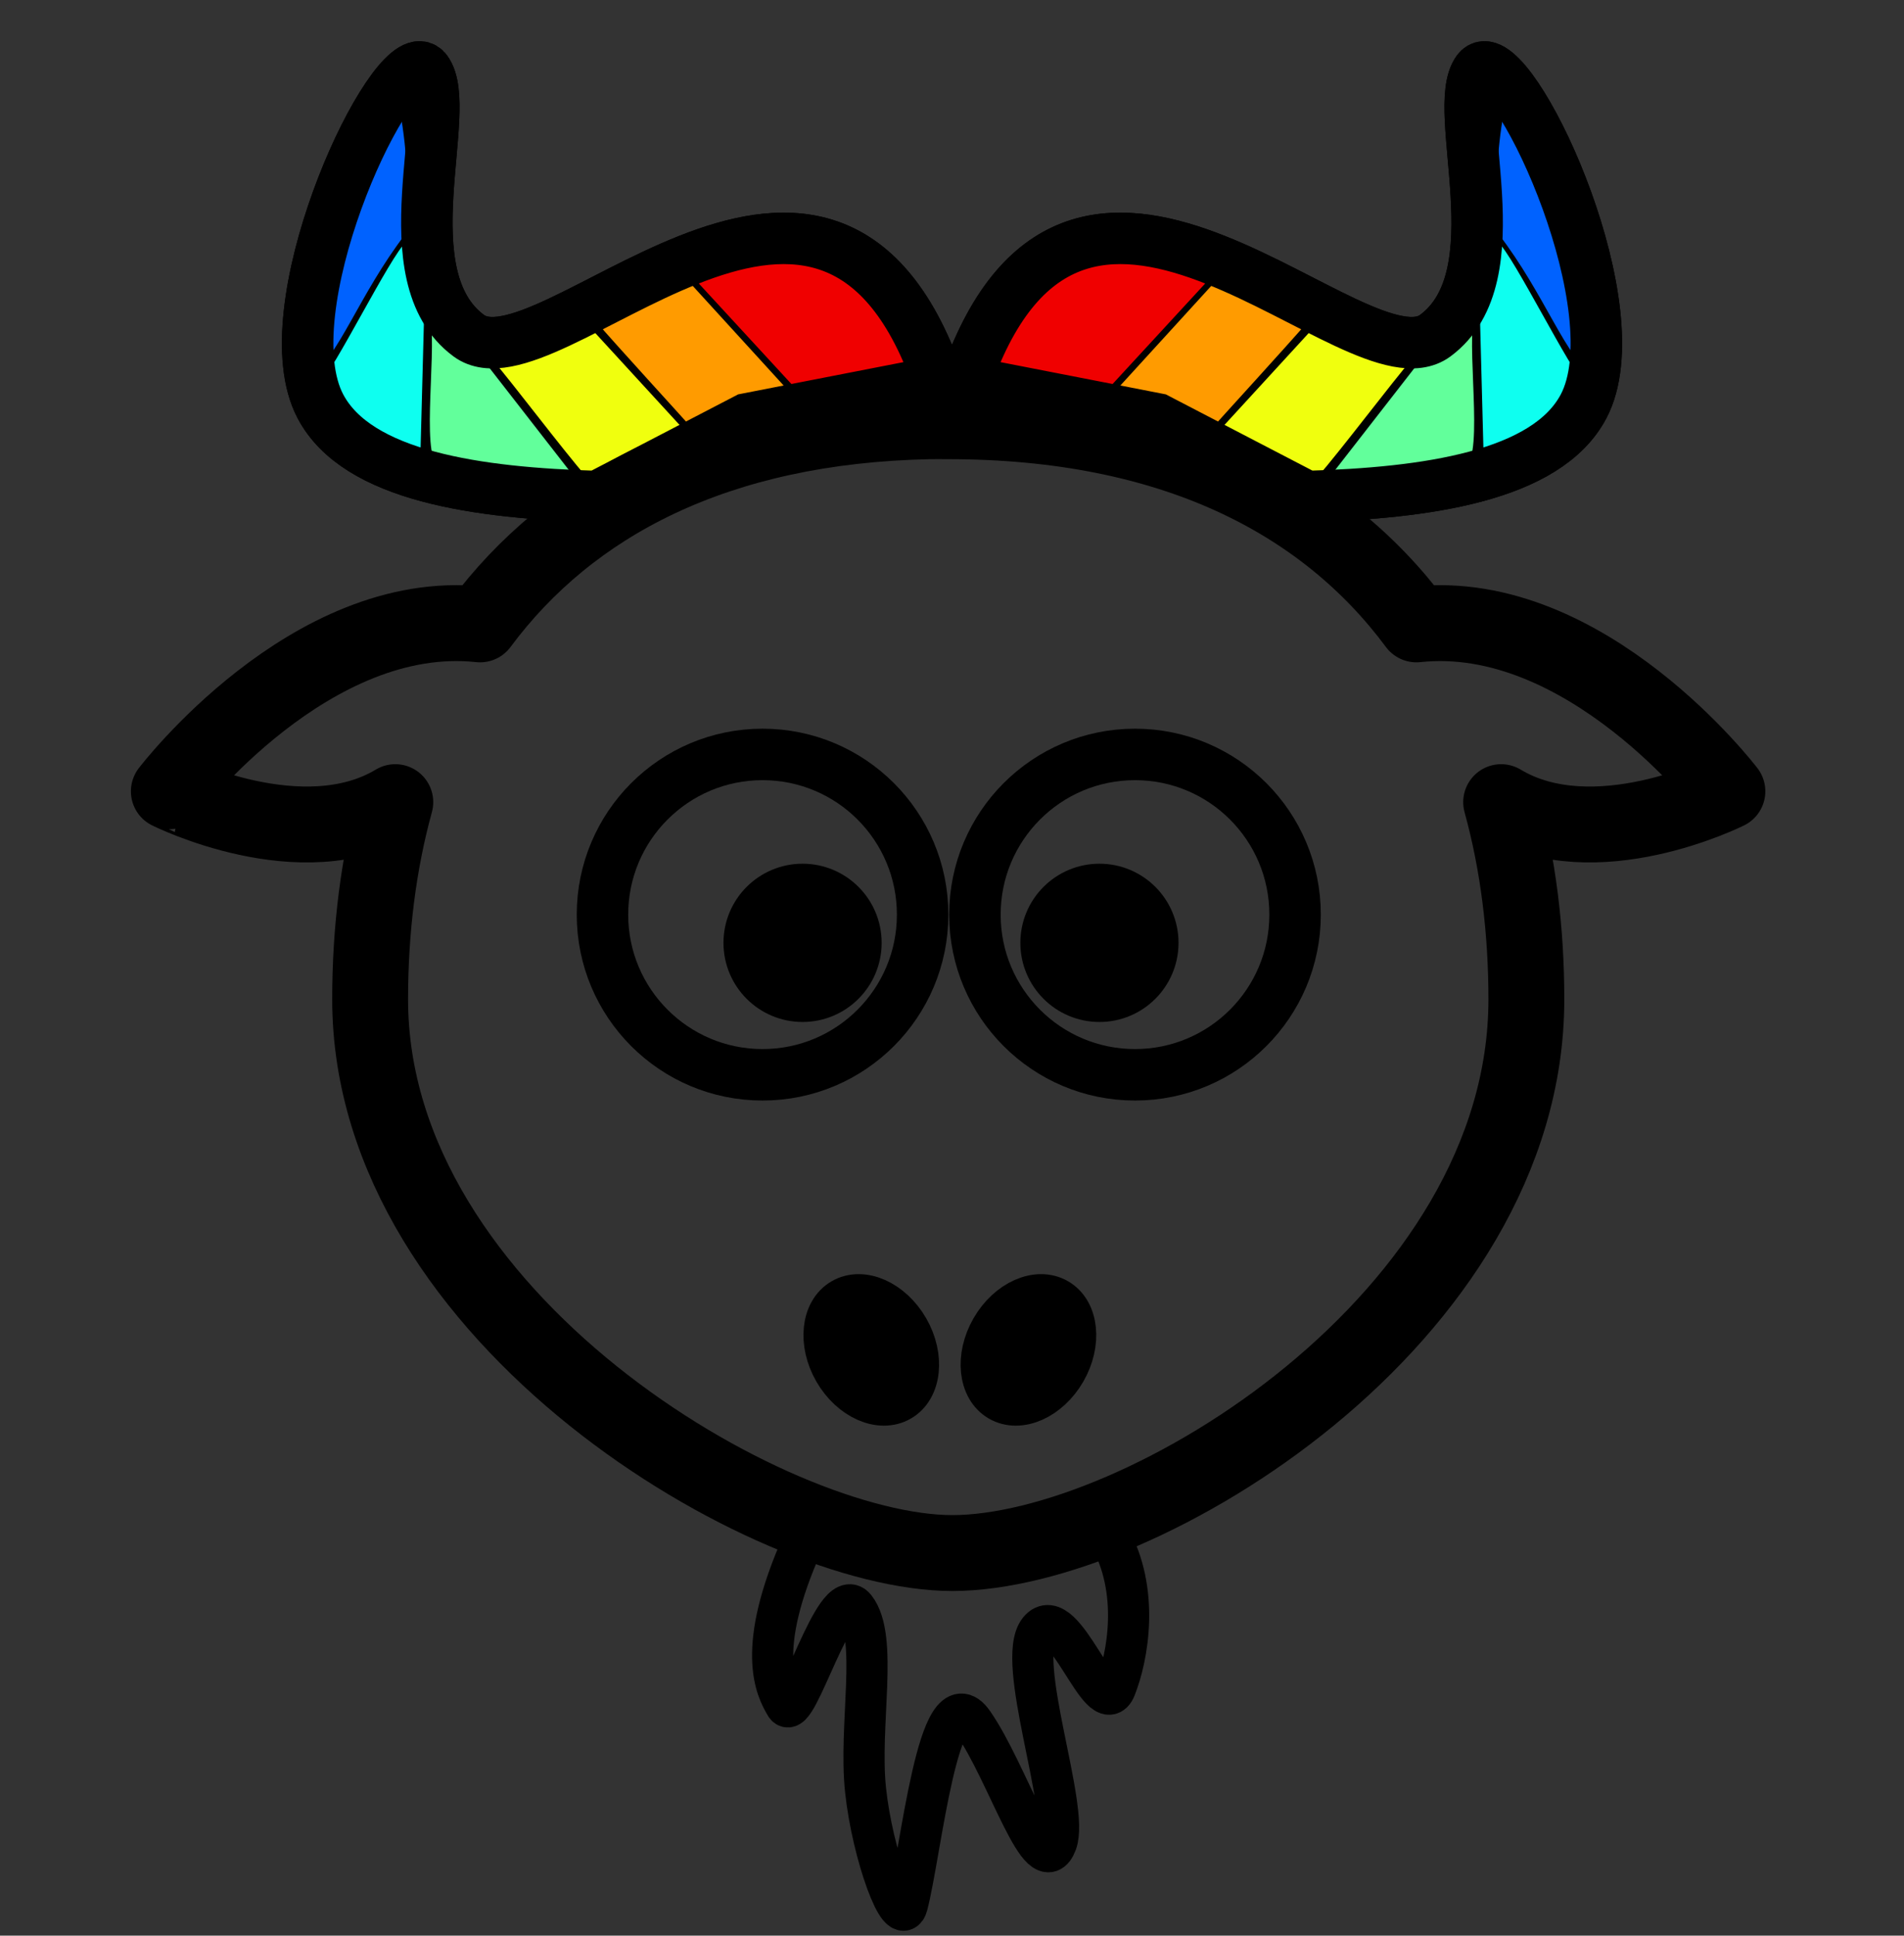 <?xml version="1.0" encoding="UTF-8" standalone="no"?>
<!-- Generator: Adobe Illustrator 17.0.1, SVG Export Plug-In . SVG Version: 6.00 Build 0)  -->

<svg
   xmlns:dc="http://purl.org/dc/elements/1.1/"
   xmlns:cc="http://creativecommons.org/ns#"
   xmlns:rdf="http://www.w3.org/1999/02/22-rdf-syntax-ns#"
   xmlns:svg="http://www.w3.org/2000/svg"
   xmlns="http://www.w3.org/2000/svg"
   xmlns:xlink="http://www.w3.org/1999/xlink"
   xmlns:sodipodi="http://sodipodi.sourceforge.net/DTD/sodipodi-0.dtd"
   xmlns:inkscape="http://www.inkscape.org/namespaces/inkscape"
   version="1.1"
   id="Layer_1"
   x="0px"
   y="0px"
   width="185px"
   height="188px"
   viewBox="0 0 185 188"
   enable-background="new 0 0 185 188"
   xml:space="preserve"
   inkscape:version="0.91 r13725"
   sodipodi:docname="logos-big.svg"><rect x="0" y="0" width="185" height="188" fill="#333333" stroke="none"/><defs
     id="defs233"><radialGradient
       gradientUnits="userSpaceOnUse"
       gradientTransform="matrix(0.498,0,0,0.498,172.289,79.739)"
       r="20.114"
       cy="192.965"
       cx="-310.265"
       id="SVGID_9_"><stop
         id="stop204"
         style="stop-color:#FFCF4F"
         offset="0" /><stop
         id="stop206"
         style="stop-color:#F4C236"
         offset="1" /></radialGradient><radialGradient
       gradientUnits="userSpaceOnUse"
       gradientTransform="matrix(0.498,0,0,0.498,172.289,79.739)"
       r="27.658"
       cy="182.751"
       cx="-322.317"
       id="SVGID_10_"><stop
         id="stop211"
         style="stop-color:#08A960"
         offset="0" /><stop
         id="stop213"
         style="stop-color:#07914B"
         offset="1" /></radialGradient><radialGradient
       gradientUnits="userSpaceOnUse"
       gradientTransform="matrix(0.498,0,0,0.498,172.289,79.739)"
       r="40.54"
       cy="143.069"
       cx="-312.865"
       id="SVGID_11_"><stop
         id="stop218"
         style="stop-color:#567FC0"
         offset="0" /><stop
         id="stop220"
         style="stop-color:#557FC0"
         offset="1" /></radialGradient><radialGradient
       gradientUnits="userSpaceOnUse"
       gradientTransform="matrix(0.498,0,0,0.498,172.289,79.739)"
       r="33.058"
       cy="133.104"
       cx="-300.801"
       id="SVGID_12_"><stop
         id="stop225"
         style="stop-color:#E14C40"
         offset="0" /><stop
         id="stop227"
         style="stop-color:#CD392D"
         offset="1" /></radialGradient><radialGradient
       gradientUnits="userSpaceOnUse"
       gradientTransform="matrix(0.498,0,0,0.498,172.289,79.739)"
       r="20.114"
       cy="66.455"
       cx="-310.583"
       id="SVGID_5_"><stop
         id="stop128"
         style="stop-color:#CCCCCC"
         offset="0" /><stop
         id="stop130"
         style="stop-color:#C0C0C0"
         offset="1" /></radialGradient><radialGradient
       gradientUnits="userSpaceOnUse"
       gradientTransform="matrix(0.498,0,0,0.498,172.289,79.739)"
       r="27.658"
       cy="56.241"
       cx="-322.635"
       id="SVGID_6_"><stop
         id="stop135"
         style="stop-color:#A0A0A0"
         offset="0" /><stop
         id="stop137"
         style="stop-color:#7B7B7B"
         offset="1" /></radialGradient><radialGradient
       gradientUnits="userSpaceOnUse"
       gradientTransform="matrix(0.498,0,0,0.498,172.289,79.739)"
       r="40.54"
       cy="16.559"
       cx="-313.183"
       id="SVGID_7_"><stop
         id="stop142"
         style="stop-color:#848484"
         offset="0" /><stop
         id="stop144"
         style="stop-color:#838383"
         offset="1" /></radialGradient><radialGradient
       gradientUnits="userSpaceOnUse"
       gradientTransform="matrix(0.498,0,0,0.498,172.289,79.739)"
       r="33.058"
       cy="6.594"
       cx="-301.119"
       id="SVGID_8_"><stop
         id="stop149"
         style="stop-color:#626262"
         offset="0" /><stop
         id="stop151"
         style="stop-color:#474747"
         offset="1" /></radialGradient><radialGradient
       gradientUnits="userSpaceOnUse"
       gradientTransform="matrix(0.498,0,0,0.498,172.289,79.739)"
       r="20.114"
       cy="-60.055"
       cx="-310.583"
       id="SVGID_1_"><stop
         id="stop52"
         style="stop-color:#FFCF4F"
         offset="0" /><stop
         id="stop54"
         style="stop-color:#F4C236"
         offset="1" /></radialGradient><radialGradient
       gradientUnits="userSpaceOnUse"
       gradientTransform="matrix(0.498,0,0,0.498,172.289,79.739)"
       r="27.658"
       cy="-70.269"
       cx="-322.635"
       id="SVGID_2_"><stop
         id="stop59"
         style="stop-color:#08A960"
         offset="0" /><stop
         id="stop61"
         style="stop-color:#07914B"
         offset="1" /></radialGradient><radialGradient
       gradientUnits="userSpaceOnUse"
       gradientTransform="matrix(0.498,0,0,0.498,172.289,79.739)"
       r="40.54"
       cy="-109.951"
       cx="-313.183"
       id="SVGID_3_"><stop
         id="stop66"
         style="stop-color:#567FC0"
         offset="0" /><stop
         id="stop68"
         style="stop-color:#557FC0"
         offset="1" /></radialGradient><radialGradient
       gradientUnits="userSpaceOnUse"
       gradientTransform="matrix(0.498,0,0,0.498,172.289,79.739)"
       r="33.058"
       cy="-119.916"
       cx="-301.119"
       id="SVGID_4_"><stop
         id="stop73"
         style="stop-color:#E14C40"
         offset="0" /><stop
         id="stop75"
         style="stop-color:#CD392D"
         offset="1" /></radialGradient><linearGradient
       id="linearGradient5576"
       inkscape:collect="always"><stop
         id="stop5578"
         offset="0"
         style="stop-color:#ffffff;stop-opacity:1;" /><stop
         id="stop5580"
         offset="1"
         style="stop-color:#ffffff;stop-opacity:0;" /></linearGradient><linearGradient
       id="linearGradient5514"><stop
         id="stop5516"
         offset="0"
         style="stop-color:#ff75a4;stop-opacity:1;" /><stop
         id="stop5518"
         offset="1"
         style="stop-color:#ff1b69;stop-opacity:1;" /></linearGradient><linearGradient
       id="linearGradient5506"><stop
         id="stop5508"
         offset="0"
         style="stop-color:#f619ff;stop-opacity:1;" /><stop
         id="stop5510"
         offset="1"
         style="stop-color:#fedbff;stop-opacity:1;" /></linearGradient><linearGradient
       id="linearGradient3992-4"><stop
         style="stop-color:#ffa1d0;stop-opacity:1;"
         offset="0"
         id="stop3994-9" /><stop
         id="stop3996-4"
         offset="0.374"
         style="stop-color:#ffa1d0;stop-opacity:1;" /><stop
         style="stop-color:#ffd1e8;stop-opacity:1;"
         offset="0.523"
         id="stop3998-6" /><stop
         style="stop-color:#ffd1e8;stop-opacity:1;"
         offset="1"
         id="stop4000-0" /></linearGradient><radialGradient
       r="109.687"
       fy="289.432"
       fx="334.723"
       cy="289.432"
       cx="334.723"
       gradientTransform="matrix(1.133,-0.439,0.533,1.375,-77,-90.998)"
       gradientUnits="userSpaceOnUse"
       id="radialGradient3650"
       xlink:href="#linearGradient3992-4"
       inkscape:collect="always" /><linearGradient
       y2="221.044"
       x2="312.842"
       y1="223.822"
       x1="296.225"
       gradientTransform="matrix(1.631,-0.063,0.063,1.631,-109.528,-197.27)"
       gradientUnits="userSpaceOnUse"
       id="linearGradient3664"
       xlink:href="#linearGradient5576"
       inkscape:collect="always" /><radialGradient
       r="109.687"
       fy="289.432"
       fx="334.723"
       cy="289.432"
       cx="334.723"
       gradientTransform="matrix(1.133,-0.439,0.533,1.375,-77,-90.998)"
       gradientUnits="userSpaceOnUse"
       id="radialGradient3666"
       xlink:href="#linearGradient3992-4"
       inkscape:collect="always" /><radialGradient
       r="109.687"
       fy="289.432"
       fx="334.723"
       cy="289.432"
       cx="334.723"
       gradientTransform="matrix(1.133,-0.439,0.533,1.375,-77,-90.998)"
       gradientUnits="userSpaceOnUse"
       id="radialGradient3949"
       xlink:href="#linearGradient3992-4"
       inkscape:collect="always" /><radialGradient
       r="109.687"
       fy="289.432"
       fx="334.723"
       cy="289.432"
       cx="334.723"
       gradientTransform="matrix(1.133,-0.439,0.533,1.375,-77,-90.998)"
       gradientUnits="userSpaceOnUse"
       id="radialGradient3961"
       xlink:href="#linearGradient3992-4"
       inkscape:collect="always" /><radialGradient
       r="109.687"
       fy="289.432"
       fx="334.723"
       cy="289.432"
       cx="334.723"
       gradientTransform="matrix(1.133,-0.439,0.533,1.375,-77,-90.998)"
       gradientUnits="userSpaceOnUse"
       id="radialGradient4191"
       xlink:href="#linearGradient3992-4"
       inkscape:collect="always" /><radialGradient
       r="109.687"
       fy="289.432"
       fx="334.723"
       cy="289.432"
       cx="334.723"
       gradientTransform="matrix(1.133,-0.439,0.533,1.375,-77,-90.998)"
       gradientUnits="userSpaceOnUse"
       id="radialGradient4203"
       xlink:href="#linearGradient3992-4"
       inkscape:collect="always" /><radialGradient
       r="109.687"
       fy="289.432"
       fx="334.723"
       cy="289.432"
       cx="334.723"
       gradientTransform="matrix(1.133,-0.439,0.533,1.375,-77,-90.998)"
       gradientUnits="userSpaceOnUse"
       id="radialGradient4302"
       xlink:href="#linearGradient3992-4"
       inkscape:collect="always" /><radialGradient
       r="109.687"
       fy="289.432"
       fx="334.723"
       cy="289.432"
       cx="334.723"
       gradientTransform="matrix(1.133,-0.439,0.533,1.375,-77,-90.998)"
       gradientUnits="userSpaceOnUse"
       id="radialGradient4314"
       xlink:href="#linearGradient3992-4"
       inkscape:collect="always" /><radialGradient
       r="109.687"
       fy="289.432"
       fx="334.723"
       cy="289.432"
       cx="334.723"
       gradientTransform="matrix(1.133,-0.439,0.533,1.375,-77,-90.998)"
       gradientUnits="userSpaceOnUse"
       id="radialGradient4362"
       xlink:href="#linearGradient3992-4"
       inkscape:collect="always" /><radialGradient
       r="109.687"
       fy="289.432"
       fx="334.723"
       cy="289.432"
       cx="334.723"
       gradientTransform="matrix(1.133,-0.439,0.533,1.375,-77,-90.998)"
       gradientUnits="userSpaceOnUse"
       id="radialGradient4375"
       xlink:href="#linearGradient3992-4"
       inkscape:collect="always" /><radialGradient
       r="109.687"
       fy="289.432"
       fx="334.723"
       cy="289.432"
       cx="334.723"
       gradientTransform="matrix(1.133,-0.439,0.533,1.375,-77,-90.998)"
       gradientUnits="userSpaceOnUse"
       id="radialGradient4423"
       xlink:href="#linearGradient3992-4"
       inkscape:collect="always" /><linearGradient
       y2="221.044"
       x2="312.842"
       y1="223.822"
       x1="296.225"
       gradientTransform="matrix(1.631,-0.063,0.063,1.631,-109.528,-197.27)"
       gradientUnits="userSpaceOnUse"
       id="linearGradient4433"
       xlink:href="#linearGradient5576"
       inkscape:collect="always" /><radialGradient
       r="109.687"
       fy="289.432"
       fx="334.723"
       cy="289.432"
       cx="334.723"
       gradientTransform="matrix(1.133,-0.439,0.533,1.375,-77,-90.998)"
       gradientUnits="userSpaceOnUse"
       id="radialGradient4435"
       xlink:href="#linearGradient3992-4"
       inkscape:collect="always" /><radialGradient
       r="109.687"
       fy="289.432"
       fx="334.723"
       cy="289.432"
       cx="334.723"
       gradientTransform="matrix(1.133,-0.439,0.533,1.375,-77,-90.998)"
       gradientUnits="userSpaceOnUse"
       id="radialGradient4483"
       xlink:href="#linearGradient3992-4"
       inkscape:collect="always" /><radialGradient
       r="109.687"
       fy="289.432"
       fx="334.723"
       cy="289.432"
       cx="334.723"
       gradientTransform="matrix(1.133,-0.439,0.533,1.375,-77,-90.998)"
       gradientUnits="userSpaceOnUse"
       id="radialGradient4495"
       xlink:href="#linearGradient3992-4"
       inkscape:collect="always" /><radialGradient
       r="109.687"
       fy="289.432"
       fx="334.723"
       cy="289.432"
       cx="334.723"
       gradientTransform="matrix(1.133,-0.439,0.533,1.375,-77,-90.998)"
       gradientUnits="userSpaceOnUse"
       id="radialGradient4543"
       xlink:href="#linearGradient3992-4"
       inkscape:collect="always" /><linearGradient
       y2="221.044"
       x2="312.842"
       y1="223.822"
       x1="296.225"
       gradientTransform="matrix(1.631,-0.063,0.063,1.631,-109.528,-197.27)"
       gradientUnits="userSpaceOnUse"
       id="linearGradient4553"
       xlink:href="#linearGradient5576"
       inkscape:collect="always" /><radialGradient
       r="109.687"
       fy="289.432"
       fx="334.723"
       cy="289.432"
       cx="334.723"
       gradientTransform="matrix(1.133,-0.439,0.533,1.375,-77,-90.998)"
       gradientUnits="userSpaceOnUse"
       id="radialGradient4555"
       xlink:href="#linearGradient3992-4"
       inkscape:collect="always" /><radialGradient
       r="109.687"
       fy="289.432"
       fx="334.723"
       cy="289.432"
       cx="334.723"
       gradientTransform="matrix(1.133,-0.439,0.533,1.375,-77,-90.998)"
       gradientUnits="userSpaceOnUse"
       id="radialGradient4834"
       xlink:href="#linearGradient3992-4"
       inkscape:collect="always" /><radialGradient
       r="109.687"
       fy="289.432"
       fx="334.723"
       cy="289.432"
       cx="334.723"
       gradientTransform="matrix(1.133,-0.439,0.533,1.375,-77,-90.998)"
       gradientUnits="userSpaceOnUse"
       id="radialGradient4846"
       xlink:href="#linearGradient3992-4"
       inkscape:collect="always" /><radialGradient
       r="109.687"
       fy="289.432"
       fx="334.723"
       cy="289.432"
       cx="334.723"
       gradientTransform="matrix(1.133,-0.439,0.533,1.375,-77,-90.998)"
       gradientUnits="userSpaceOnUse"
       id="radialGradient4848"
       xlink:href="#linearGradient3992-4"
       inkscape:collect="always" /><radialGradient
       r="109.687"
       fy="289.432"
       fx="334.723"
       cy="289.432"
       cx="334.723"
       gradientTransform="matrix(1.133,-0.439,0.533,1.375,-77,-90.998)"
       gradientUnits="userSpaceOnUse"
       id="radialGradient4860"
       xlink:href="#linearGradient3992-4"
       inkscape:collect="always" /><radialGradient
       r="109.687"
       fy="289.432"
       fx="334.723"
       cy="289.432"
       cx="334.723"
       gradientTransform="matrix(1.133,-0.439,0.533,1.375,-77,-90.998)"
       gradientUnits="userSpaceOnUse"
       id="radialGradient4862"
       xlink:href="#linearGradient3992-4"
       inkscape:collect="always" /><radialGradient
       r="109.687"
       fy="289.432"
       fx="334.723"
       cy="289.432"
       cx="334.723"
       gradientTransform="matrix(1.133,-0.439,0.533,1.375,-77,-90.998)"
       gradientUnits="userSpaceOnUse"
       id="radialGradient4874"
       xlink:href="#linearGradient3992-4"
       inkscape:collect="always" /><radialGradient
       r="109.687"
       fy="289.432"
       fx="334.723"
       cy="289.432"
       cx="334.723"
       gradientTransform="matrix(1.133,-0.439,0.533,1.375,-77,-90.998)"
       gradientUnits="userSpaceOnUse"
       id="radialGradient4876"
       xlink:href="#linearGradient3992-4"
       inkscape:collect="always" /><radialGradient
       r="109.687"
       fy="289.432"
       fx="334.723"
       cy="289.432"
       cx="334.723"
       gradientTransform="matrix(1.133,-0.439,0.533,1.375,-77,-90.998)"
       gradientUnits="userSpaceOnUse"
       id="radialGradient4888"
       xlink:href="#linearGradient3992-4"
       inkscape:collect="always" /><radialGradient
       r="109.687"
       fy="289.432"
       fx="334.723"
       cy="289.432"
       cx="334.723"
       gradientTransform="matrix(1.133,-0.439,0.533,1.375,-77,-90.998)"
       gradientUnits="userSpaceOnUse"
       id="radialGradient4890"
       xlink:href="#linearGradient3992-4"
       inkscape:collect="always" /><radialGradient
       r="109.687"
       fy="289.432"
       fx="334.723"
       cy="289.432"
       cx="334.723"
       gradientTransform="matrix(1.133,-0.439,0.533,1.375,-77,-90.998)"
       gradientUnits="userSpaceOnUse"
       id="radialGradient4902"
       xlink:href="#linearGradient3992-4"
       inkscape:collect="always" /><radialGradient
       r="109.687"
       fy="289.432"
       fx="334.723"
       cy="289.432"
       cx="334.723"
       gradientTransform="matrix(1.133,-0.439,0.533,1.375,-77,-90.998)"
       gradientUnits="userSpaceOnUse"
       id="radialGradient4904"
       xlink:href="#linearGradient3992-4"
       inkscape:collect="always" /><radialGradient
       r="109.687"
       fy="289.432"
       fx="334.723"
       cy="289.432"
       cx="334.723"
       gradientTransform="matrix(1.133,-0.439,0.533,1.375,-77,-90.998)"
       gradientUnits="userSpaceOnUse"
       id="radialGradient4916"
       xlink:href="#linearGradient3992-4"
       inkscape:collect="always" /><radialGradient
       r="109.687"
       fy="289.432"
       fx="334.723"
       cy="289.432"
       cx="334.723"
       gradientTransform="matrix(1.133,-0.439,0.533,1.375,-77,-90.998)"
       gradientUnits="userSpaceOnUse"
       id="radialGradient5194"
       xlink:href="#linearGradient3992-4"
       inkscape:collect="always" /><linearGradient
       y2="221.044"
       x2="312.842"
       y1="223.822"
       x1="296.225"
       gradientTransform="matrix(1.631,-0.063,0.063,1.631,-109.528,-197.27)"
       gradientUnits="userSpaceOnUse"
       id="linearGradient5204"
       xlink:href="#linearGradient5576"
       inkscape:collect="always" /><radialGradient
       r="109.687"
       fy="289.432"
       fx="334.723"
       cy="289.432"
       cx="334.723"
       gradientTransform="matrix(1.133,-0.439,0.533,1.375,-77,-90.998)"
       gradientUnits="userSpaceOnUse"
       id="radialGradient5206"
       xlink:href="#linearGradient3992-4"
       inkscape:collect="always" /><radialGradient
       r="109.687"
       fy="289.432"
       fx="334.723"
       cy="289.432"
       cx="334.723"
       gradientTransform="matrix(1.133,-0.439,0.533,1.375,-77,-90.998)"
       gradientUnits="userSpaceOnUse"
       id="radialGradient5208"
       xlink:href="#linearGradient3992-4"
       inkscape:collect="always" /><radialGradient
       r="109.687"
       fy="289.432"
       fx="334.723"
       cy="289.432"
       cx="334.723"
       gradientTransform="matrix(1.133,-0.439,0.533,1.375,-77,-90.998)"
       gradientUnits="userSpaceOnUse"
       id="radialGradient5220"
       xlink:href="#linearGradient3992-4"
       inkscape:collect="always" /><radialGradient
       r="109.687"
       fy="289.432"
       fx="334.723"
       cy="289.432"
       cx="334.723"
       gradientTransform="matrix(1.133,-0.439,0.533,1.375,-77,-90.998)"
       gradientUnits="userSpaceOnUse"
       id="radialGradient5222"
       xlink:href="#linearGradient3992-4"
       inkscape:collect="always" /><radialGradient
       r="109.687"
       fy="289.432"
       fx="334.723"
       cy="289.432"
       cx="334.723"
       gradientTransform="matrix(1.133,-0.439,0.533,1.375,-77,-90.998)"
       gradientUnits="userSpaceOnUse"
       id="radialGradient5234"
       xlink:href="#linearGradient3992-4"
       inkscape:collect="always" /><radialGradient
       r="109.687"
       fy="289.432"
       fx="334.723"
       cy="289.432"
       cx="334.723"
       gradientTransform="matrix(1.133,-0.439,0.533,1.375,-77,-90.998)"
       gradientUnits="userSpaceOnUse"
       id="radialGradient5236"
       xlink:href="#linearGradient3992-4"
       inkscape:collect="always" /><radialGradient
       r="109.687"
       fy="289.432"
       fx="334.723"
       cy="289.432"
       cx="334.723"
       gradientTransform="matrix(1.133,-0.439,0.533,1.375,-77,-90.998)"
       gradientUnits="userSpaceOnUse"
       id="radialGradient5248"
       xlink:href="#linearGradient3992-4"
       inkscape:collect="always" /><radialGradient
       r="109.687"
       fy="289.432"
       fx="334.723"
       cy="289.432"
       cx="334.723"
       gradientTransform="matrix(1.133,-0.439,0.533,1.375,-77,-90.998)"
       gradientUnits="userSpaceOnUse"
       id="radialGradient5250"
       xlink:href="#linearGradient3992-4"
       inkscape:collect="always" /><linearGradient
       y2="221.044"
       x2="312.842"
       y1="223.822"
       x1="296.225"
       gradientTransform="matrix(1.631,-0.063,0.063,1.631,-109.528,-197.27)"
       gradientUnits="userSpaceOnUse"
       id="linearGradient5260"
       xlink:href="#linearGradient5576"
       inkscape:collect="always" /><radialGradient
       r="109.687"
       fy="289.432"
       fx="334.723"
       cy="289.432"
       cx="334.723"
       gradientTransform="matrix(1.133,-0.439,0.533,1.375,-77,-90.998)"
       gradientUnits="userSpaceOnUse"
       id="radialGradient5262"
       xlink:href="#linearGradient3992-4"
       inkscape:collect="always" /><radialGradient
       r="109.687"
       fy="289.432"
       fx="334.723"
       cy="289.432"
       cx="334.723"
       gradientTransform="matrix(1.133,-0.439,0.533,1.375,-77,-90.998)"
       gradientUnits="userSpaceOnUse"
       id="radialGradient5264"
       xlink:href="#linearGradient3992-4"
       inkscape:collect="always" /><radialGradient
       r="109.687"
       fy="289.432"
       fx="334.723"
       cy="289.432"
       cx="334.723"
       gradientTransform="matrix(1.133,-0.439,0.533,1.375,-77,-90.998)"
       gradientUnits="userSpaceOnUse"
       id="radialGradient5276"
       xlink:href="#linearGradient3992-4"
       inkscape:collect="always" /></defs><sodipodi:namedview
     pagecolor="#ffffff"
     bordercolor="#666666"
     borderopacity="1"
     objecttolerance="10"
     gridtolerance="10"
     guidetolerance="10"
     inkscape:pageopacity="0"
     inkscape:pageshadow="2"
     inkscape:window-width="1166"
     inkscape:window-height="728"
     id="namedview231"
     showgrid="false"
     inkscape:zoom="0.8876447"
     inkscape:cx="68.402033"
     inkscape:cy="156.55962"
     inkscape:window-x="0"
     inkscape:window-y="0"
     inkscape:window-maximized="0"
     inkscape:current-layer="layer4" /><g
     inkscape:groupmode="layer"
     id="layer4"
     inkscape:label="colored_horns"><g
       id="g7075"
       transform="translate(-0.401,1.132)"><g
         transform="translate(-222.912,-3.07)"
         id="g6919"><path
           id="path7073"
           d="m 314.319,39.03 c -10e-4,-0.332 -0.052,-0.66 -0.157,-0.981 -11.125,-29.923 -37.685,2.12 -45.303,-3.508 -7.892,-5.834 -1.373,-21.962 -4.118,-25.736 -0.172,-0.236 -0.382,-0.354 -0.625,-0.365 -3.646,-0.167 -14.566,23.673 -9.67,32.964 3.589,6.811 15.332,8.433 26.919,8.761 l 14.505,-7.539 z"
           style="fill:#000000;fill-opacity:1;fill-rule:evenodd;stroke:#000000;stroke-width:5;stroke-miterlimit:4;stroke-dasharray:none;stroke-opacity:1"
           inkscape:connector-curvature="0"
           sodipodi:nodetypes="cccsccccc" /><path
           id="path4121"
           d="m 290.591,28.8 9.916,10.758 c 0,0 11.678,-1.313 11.568,-2.951 -0.59,-8.802 -6.78,-10.012 -6.78,-10.012 0,0 -11.38,-2.455 -14.704,2.205 z"
           style="fill:#f00000;fill-opacity:1;stroke:none"
           inkscape:connector-curvature="0"
           sodipodi:nodetypes="ccscc" /><path
           id="path4119"
           d="m 281.004,32.924 c 2.9,3.324 7.523,8.333 10.639,11.815 4.592,2.125 7.08,-1.769 9.654,-3.34 L 290.162,29.202 c -5.42,-1.701 -8.174,2.294 -9.159,3.722 z"
           style="fill:#ff9b00;fill-opacity:1;stroke:none"
           inkscape:connector-curvature="0"
           sodipodi:nodetypes="ccccc" /><path
           id="path4117"
           d="m 270.897,36.549 c 2.461,2.884 6.87,8.796 9.507,11.841 4.412,2.622 8.121,-2.484 9.848,-4.187 l -10.003,-10.902 c -3.489,-0.951 -5.607,1.271 -9.351,3.249 z"
           style="fill:#f0ff0e;fill-opacity:1;stroke:none"
           inkscape:connector-curvature="0"
           sodipodi:nodetypes="ccccc" /><path
           id="path4115"
           d="m 264.788,31.414 c 1.311,2.412 -0.553,13.028 0.83,15.535 2.947,3.047 11.545,1.543 13.322,1.094 l -9.042,-11.618 c -2.94,-1.157 -3.687,-5.996 -5.111,-5.012 z"
           style="fill:#62ff9b;fill-opacity:1;stroke:none"
           inkscape:connector-curvature="0"
           sodipodi:nodetypes="ccccc" /><path
           id="path4113"
           d="m 262.76,25.45 c -1.546,1.382 -6.998,12.508 -8.515,13.875 -1.859,3.562 8.658,6.46 9.88,8.215 l 0.382,-14.52 c 0.576,-3.579 -1.16,-6.134 -1.747,-7.569 z"
           style="fill:#0efff0;fill-opacity:1;stroke:none"
           inkscape:connector-curvature="0"
           sodipodi:nodetypes="ccccc" /><path
           id="path4111"
           d="m 261.912,11.372 c -0.095,-0.447 -8.309,11.454 -8.513,27.111 2.784,-1.728 4.776,-7.922 9.314,-13.823 0.429,-5.338 -0.016,-9.605 -0.801,-13.288 z"
           style="fill:#0062ff;fill-opacity:1;stroke:none"
           inkscape:connector-curvature="0"
           sodipodi:nodetypes="sccs" /><path
           sodipodi:nodetypes="cccsccccc"
           inkscape:connector-curvature="0"
           style="fill:none;fill-opacity:1;fill-rule:evenodd;stroke:#000000;stroke-width:5;stroke-miterlimit:4;stroke-dasharray:none;stroke-opacity:1"
           d="m 314.319,39.03 c -10e-4,-0.332 -0.052,-0.66 -0.157,-0.981 -11.125,-29.923 -37.685,2.12 -45.303,-3.508 -7.892,-5.834 -1.373,-21.962 -4.118,-25.736 -0.172,-0.236 -0.382,-0.354 -0.625,-0.365 -3.646,-0.167 -14.566,23.673 -9.67,32.964 3.589,6.811 15.332,8.433 26.919,8.761 l 14.505,-7.539 z"
           id="path6893" /></g></g><g
       id="g7086"
       transform="matrix(-1,0,0,1,185.401,1.132)"><g
         id="g7088"
         transform="translate(-222.912,-3.07)"><path
           sodipodi:nodetypes="cccsccccc"
           inkscape:connector-curvature="0"
           style="fill:#000000;fill-opacity:1;fill-rule:evenodd;stroke:#000000;stroke-width:5;stroke-miterlimit:4;stroke-dasharray:none;stroke-opacity:1"
           d="m 314.319,39.03 c -10e-4,-0.332 -0.052,-0.66 -0.157,-0.981 -11.125,-29.923 -37.685,2.12 -45.303,-3.508 -7.892,-5.834 -1.373,-21.962 -4.118,-25.736 -0.172,-0.236 -0.382,-0.354 -0.625,-0.365 -3.646,-0.167 -14.566,23.673 -9.67,32.964 3.589,6.811 15.332,8.433 26.919,8.761 l 14.505,-7.539 z"
           id="path7090" /><path
           sodipodi:nodetypes="ccscc"
           inkscape:connector-curvature="0"
           style="fill:#f00000;fill-opacity:1;stroke:none"
           d="m 290.591,28.8 9.916,10.758 c 0,0 11.678,-1.313 11.568,-2.951 -0.59,-8.802 -6.78,-10.012 -6.78,-10.012 0,0 -11.38,-2.455 -14.704,2.205 z"
           id="path7092" /><path
           sodipodi:nodetypes="ccccc"
           inkscape:connector-curvature="0"
           style="fill:#ff9b00;fill-opacity:1;stroke:none"
           d="m 281.004,32.924 c 2.9,3.324 7.523,8.333 10.639,11.815 4.592,2.125 7.08,-1.769 9.654,-3.34 L 290.162,29.202 c -5.42,-1.701 -8.174,2.294 -9.159,3.722 z"
           id="path7094" /><path
           sodipodi:nodetypes="ccccc"
           inkscape:connector-curvature="0"
           style="fill:#f0ff0e;fill-opacity:1;stroke:none"
           d="m 270.897,36.549 c 2.461,2.884 6.87,8.796 9.507,11.841 4.412,2.622 8.121,-2.484 9.848,-4.187 l -10.003,-10.902 c -3.489,-0.951 -5.607,1.271 -9.351,3.249 z"
           id="path7096" /><path
           sodipodi:nodetypes="ccccc"
           inkscape:connector-curvature="0"
           style="fill:#62ff9b;fill-opacity:1;stroke:none"
           d="m 264.788,31.414 c 1.311,2.412 -0.553,13.028 0.83,15.535 2.947,3.047 11.545,1.543 13.322,1.094 l -9.042,-11.618 c -2.94,-1.157 -3.687,-5.996 -5.111,-5.012 z"
           id="path7098" /><path
           sodipodi:nodetypes="ccccc"
           inkscape:connector-curvature="0"
           style="fill:#0efff0;fill-opacity:1;stroke:none"
           d="m 262.76,25.45 c -1.546,1.382 -6.998,12.508 -8.515,13.875 -1.859,3.562 8.658,6.46 9.88,8.215 l 0.382,-14.52 c 0.576,-3.579 -1.16,-6.134 -1.747,-7.569 z"
           id="path7100" /><path
           sodipodi:nodetypes="sccs"
           inkscape:connector-curvature="0"
           style="fill:#0062ff;fill-opacity:1;stroke:none"
           d="m 261.912,11.372 c -0.095,-0.447 -8.309,11.454 -8.513,27.111 2.784,-1.728 4.776,-7.922 9.314,-13.823 0.429,-5.338 -0.016,-9.605 -0.801,-13.288 z"
           id="path7102" /><path
           id="path7104"
           d="m 314.319,39.03 c -10e-4,-0.332 -0.052,-0.66 -0.157,-0.981 -11.125,-29.923 -37.685,2.12 -45.303,-3.508 -7.892,-5.834 -1.373,-21.962 -4.118,-25.736 -0.172,-0.236 -0.382,-0.354 -0.625,-0.365 -3.646,-0.167 -14.566,23.673 -9.67,32.964 3.589,6.811 15.332,8.433 26.919,8.761 l 14.505,-7.539 z"
           style="fill:none;fill-opacity:1;fill-rule:evenodd;stroke:#000000;stroke-width:5;stroke-miterlimit:4;stroke-dasharray:none;stroke-opacity:1"
           inkscape:connector-curvature="0"
           sodipodi:nodetypes="cccsccccc" /></g></g></g><g
     style="fill:#e6e6e6;fill-opacity:1"
     transform="matrix(0.686,0,0,0.686,8.871,160.108)"
     id="g4431" /><g
     inkscape:groupmode="layer"
     id="layer2"
     inkscape:label="Layer 1"
     style="display:inline"><path
       inkscape:connector-curvature="0"
       d="m 112.01,91.574 c 0.001,2.863 -2.32,5.186 -5.184,5.186 -2.863,0 -5.185,-2.322 -5.184,-5.186 -5.7e-4,-2.864 2.321,-5.186 5.184,-5.186 2.864,0 5.186,2.322 5.184,5.186 z"
       style="fill:#000000;fill-opacity:1;stroke:#000000;stroke-width:5;stroke-miterlimit:4;stroke-dasharray:none;stroke-opacity:1"
       id="path3161" /><path
       inkscape:connector-curvature="0"
       d="m 83.164,91.574 c 0.001,2.863 -2.32,5.186 -5.184,5.186 -2.863,0 -5.185,-2.322 -5.184,-5.186 -5.77e-4,-2.864 2.321,-5.186 5.184,-5.186 2.864,0 5.186,2.322 5.184,5.186 z"
       style="fill:#000000;fill-opacity:1;stroke:#000000;stroke-width:5;stroke-miterlimit:4;stroke-dasharray:none;stroke-opacity:1"
       id="path3163" /><path
       inkscape:label="#path3203"
       id="goaty"
       d="m 78.006,149.818 c -4.665,10.428 -2.593,14.248 -1.665,15.813 1.016,1.695 4.811,-11.928 6.746,-9.464 2.299,2.917 0.336,11.406 1.016,17.713 0.673,6.307 3.397,13.616 4.049,11.159 1.345,-5.092 3.033,-22.566 6.403,-17.713 3.377,4.852 6.602,15.661 8.098,11.647 1.27,-3.411 -4.049,-17.713 -1.688,-20.623 2.361,-2.91 6.074,8.977 7.419,5.58 1.197,-3.007 2.394,-9.435 -0.628,-14.742"
       style="fill:none;fill-rule:evenodd;stroke:#000000;stroke-width:4;stroke-miterlimit:4;stroke-dasharray:none;stroke-opacity:1"
       inkscape:connector-curvature="0" /><path
       inkscape:label="#path3155"
       sodipodi:nodetypes="ccccssscccsc"
       d="M 90.315,40.912 C 69.634,41.33 55.356,48.909 46.645,60.643 30.13,58.867 16.405,76.857 16.405,76.857 c -3.43e-4,0 12.965,6.486 22.004,1.051 -1.646,5.978 -2.445,12.429 -2.445,19.155 0,31 38.917,53.777 56.567,53.777 18.338,0 55.776,-22.777 55.776,-53.777 0,-6.726 -0.803,-13.177 -2.45,-19.155 9.039,5.436 21.982,-1.051 21.982,-1.051 0,0 -13.705,-17.985 -30.218,-16.214 -8.963,-12.076 -23.822,-19.731 -45.488,-19.731 -0.611,0 -1.222,-0.012 -1.819,0 z"
       style="fill:none;stroke:#000000;stroke-width:7.372;stroke-linecap:round;stroke-linejoin:round;stroke-miterlimit:4;stroke-dasharray:none;stroke-opacity:1"
       id="head"
       inkscape:connector-curvature="0" /><path
       d="m 89.645,88.833 c 0.003,8.59 -6.961,15.557 -15.553,15.557 -8.59,0 -15.555,-6.966 -15.553,-15.557 -0.002,-8.592 6.963,-15.559 15.553,-15.559 8.592,0 15.557,6.966 15.553,15.559 z"
       style="fill:none;stroke:#000000;stroke-width:5;stroke-linecap:round;stroke-linejoin:round;stroke-miterlimit:4;stroke-dasharray:none;stroke-opacity:1"
       id="path3157"
       inkscape:connector-curvature="0" /><path
       d="m 125.834,88.833 c 0.003,8.59 -6.961,15.557 -15.553,15.557 -8.59,0 -15.555,-6.966 -15.553,-15.557 -0.002,-8.592 6.963,-15.559 15.553,-15.559 8.592,0 15.557,6.966 15.553,15.559 z"
       style="fill:none;stroke:#000000;stroke-width:5;stroke-linecap:round;stroke-linejoin:round;stroke-miterlimit:4;stroke-dasharray:none;stroke-opacity:1"
       id="path3159"
       inkscape:connector-curvature="0" /><path
       inkscape:connector-curvature="0"
       d="m 103.526,133.189 c -1.572,2.725 -4.461,4.008 -6.451,2.855 -1.983,-1.146 -2.32,-4.289 -0.748,-7.014 1.572,-2.725 4.461,-4.008 6.451,-2.855 1.983,1.146 2.32,4.283 0.748,7.014 z"
       style="fill:#000000;fill-opacity:1;stroke:#000000;stroke-width:4;stroke-miterlimit:4;stroke-dasharray:none;stroke-opacity:1"
       id="path2398" /><path
       inkscape:connector-curvature="0"
       d="m 81.056,133.189 c 1.572,2.725 4.461,4.008 6.451,2.855 1.983,-1.146 2.32,-4.289 0.748,-7.014 -1.572,-2.725 -4.461,-4.008 -6.451,-2.855 -1.983,1.146 -2.32,4.283 -0.748,7.014 z"
       style="fill:#000000;fill-opacity:1;stroke:#000000;stroke-width:4;stroke-miterlimit:4;stroke-dasharray:none;stroke-opacity:1"
       id="path2412" /></g><g
     inkscape:groupmode="layer"
     id="layer3"
     inkscape:label="BW_horns"
     style="display:none"><g
       style="display:inline"
       id="g6967"><path
         id="path4880"
         d="m 128.55,52.973 c 11.487,-0.349 23.049,-2.003 26.605,-8.752 4.896,-9.291 -6.023,-33.131 -9.669,-32.964 l 0,0 c -0.243,0.011 -0.454,0.129 -0.626,0.365 -2.745,3.775 3.775,19.903 -4.118,25.736 -7.618,5.628 -34.178,-26.415 -45.303,3.508 -0.107,0.326 -0.157,0.66 -0.157,0.997"
         style="fill:none;fill-rule:evenodd;stroke:#000000;stroke-width:7.372;stroke-miterlimit:4;stroke-dasharray:none;stroke-opacity:1"
         inkscape:connector-curvature="0" /><path
         id="path4882"
         d="M 87.08,41.847 C 87.079,41.514 87.028,41.187 86.924,40.865 75.799,10.943 49.239,42.985 41.621,37.358 33.728,31.524 40.248,15.396 37.503,11.621 37.331,11.385 37.121,11.268 36.878,11.257 33.232,11.09 22.312,34.93 27.208,44.221 c 3.589,6.811 15.332,8.433 26.919,8.761"
         style="fill:none;fill-rule:evenodd;stroke:#000000;stroke-width:7.372;stroke-miterlimit:4;stroke-dasharray:none;stroke-opacity:1"
         inkscape:connector-curvature="0" /></g></g><g
     style="display:none"
     inkscape:label="Layer 1 copy"
     id="g4864"
     inkscape:groupmode="layer"><path
       id="path4868"
       style="fill:#000000;fill-opacity:1;stroke:#000000;stroke-width:7.372;stroke-miterlimit:4;stroke-dasharray:none;stroke-opacity:1"
       d="m 111.213,92.353 c 0.001,2.863 -2.32,5.186 -5.184,5.186 -2.863,0 -5.185,-2.322 -5.184,-5.186 -5.7e-4,-2.864 2.321,-5.186 5.184,-5.186 2.864,0 5.186,2.322 5.184,5.186 z"
       inkscape:connector-curvature="0" /><path
       id="path4870"
       style="fill:#000000;fill-opacity:1;stroke:#000000;stroke-width:7.372;stroke-miterlimit:4;stroke-dasharray:none;stroke-opacity:1"
       d="m 82.368,92.353 c 0.001,2.863 -2.32,5.186 -5.184,5.186 -2.863,0 -5.185,-2.322 -5.184,-5.186 -5.77e-4,-2.864 2.321,-5.186 5.184,-5.186 2.864,0 5.186,2.322 5.184,5.186 z"
       inkscape:connector-curvature="0" /><path
       inkscape:connector-curvature="0"
       style="fill:none;fill-rule:evenodd;stroke:#000000;stroke-width:7.372;stroke-miterlimit:4;stroke-dasharray:none;stroke-opacity:1"
       d="m 72.43,149.004 c -4.665,10.428 -2.593,14.248 -1.665,15.813 1.016,1.695 4.811,-11.928 6.746,-9.464 2.299,2.917 0.336,11.406 1.016,17.713 0.673,6.307 3.397,13.616 4.049,11.159 1.345,-5.092 3.033,-22.566 6.403,-17.713 3.377,4.852 6.602,15.661 8.098,11.647 1.27,-3.411 -4.049,-17.713 -1.688,-20.623 2.361,-2.91 6.074,8.977 7.419,5.58 1.197,-3.007 2.394,-9.435 -0.628,-14.742"
       id="path4872"
       inkscape:label="#path3203" /><path
       inkscape:connector-curvature="0"
       id="path4874"
       style="fill:none;stroke:#000000;stroke-width:7.372;stroke-linecap:round;stroke-linejoin:round;stroke-miterlimit:4;stroke-dasharray:none;stroke-opacity:1"
       d="M 89.518,41.691 C 68.837,42.11 54.56,49.689 45.849,61.423 29.333,59.646 15.609,77.637 15.609,77.637 c -3.43e-4,0 12.965,6.486 22.004,1.051 -1.646,5.978 -2.445,12.429 -2.445,19.155 0,31 34.934,52.184 52.584,52.184 18.338,0 59.759,-21.184 59.759,-52.184 0,-6.726 -0.803,-13.177 -2.45,-19.155 9.039,5.436 21.982,-1.051 21.982,-1.051 0,0 -13.705,-17.985 -30.218,-16.214 -8.963,-12.076 -23.822,-19.731 -45.488,-19.731 -0.611,0 -1.222,-0.012 -1.819,0 z"
       sodipodi:nodetypes="ccccssscccsc"
       inkscape:label="#path3155" /><path
       inkscape:connector-curvature="0"
       id="path4876"
       style="fill:none;stroke:#000000;stroke-width:7.372;stroke-linecap:round;stroke-linejoin:round;stroke-miterlimit:4;stroke-dasharray:none;stroke-opacity:1"
       d="m 88.849,89.612 c 0.003,8.59 -6.961,15.557 -15.553,15.557 -8.59,0 -15.555,-6.966 -15.553,-15.557 -0.002,-8.592 6.963,-15.559 15.553,-15.559 8.592,0 15.557,6.966 15.553,15.559 z" /><path
       inkscape:connector-curvature="0"
       id="path4878"
       style="fill:none;stroke:#000000;stroke-width:7.372;stroke-linecap:round;stroke-linejoin:round;stroke-miterlimit:4;stroke-dasharray:none;stroke-opacity:1"
       d="m 125.038,89.612 c 0.003,8.59 -6.961,15.557 -15.553,15.557 -8.59,0 -15.555,-6.966 -15.553,-15.557 -0.002,-8.592 6.963,-15.559 15.553,-15.559 8.592,0 15.557,6.966 15.553,15.559 z" /><path
       id="path4884"
       style="fill:#000000;fill-opacity:1;stroke:#000000;stroke-width:7.372;stroke-miterlimit:4;stroke-dasharray:none;stroke-opacity:1"
       d="m 102.729,133.969 c -1.572,2.725 -4.461,4.008 -6.451,2.855 -1.983,-1.146 -2.32,-4.289 -0.748,-7.014 1.572,-2.725 4.461,-4.008 6.451,-2.855 1.983,1.146 2.32,4.283 0.748,7.014 z"
       inkscape:connector-curvature="0" /><path
       id="path4886"
       style="fill:#000000;fill-opacity:1;stroke:#000000;stroke-width:7.372;stroke-miterlimit:4;stroke-dasharray:none;stroke-opacity:1"
       d="m 80.26,133.969 c 1.572,2.725 4.461,4.008 6.451,2.855 1.983,-1.146 2.32,-4.289 0.748,-7.014 -1.572,-2.725 -4.461,-4.008 -6.451,-2.855 -1.983,1.146 -2.32,4.283 -0.748,7.014 z"
       inkscape:connector-curvature="0" /></g></svg>
